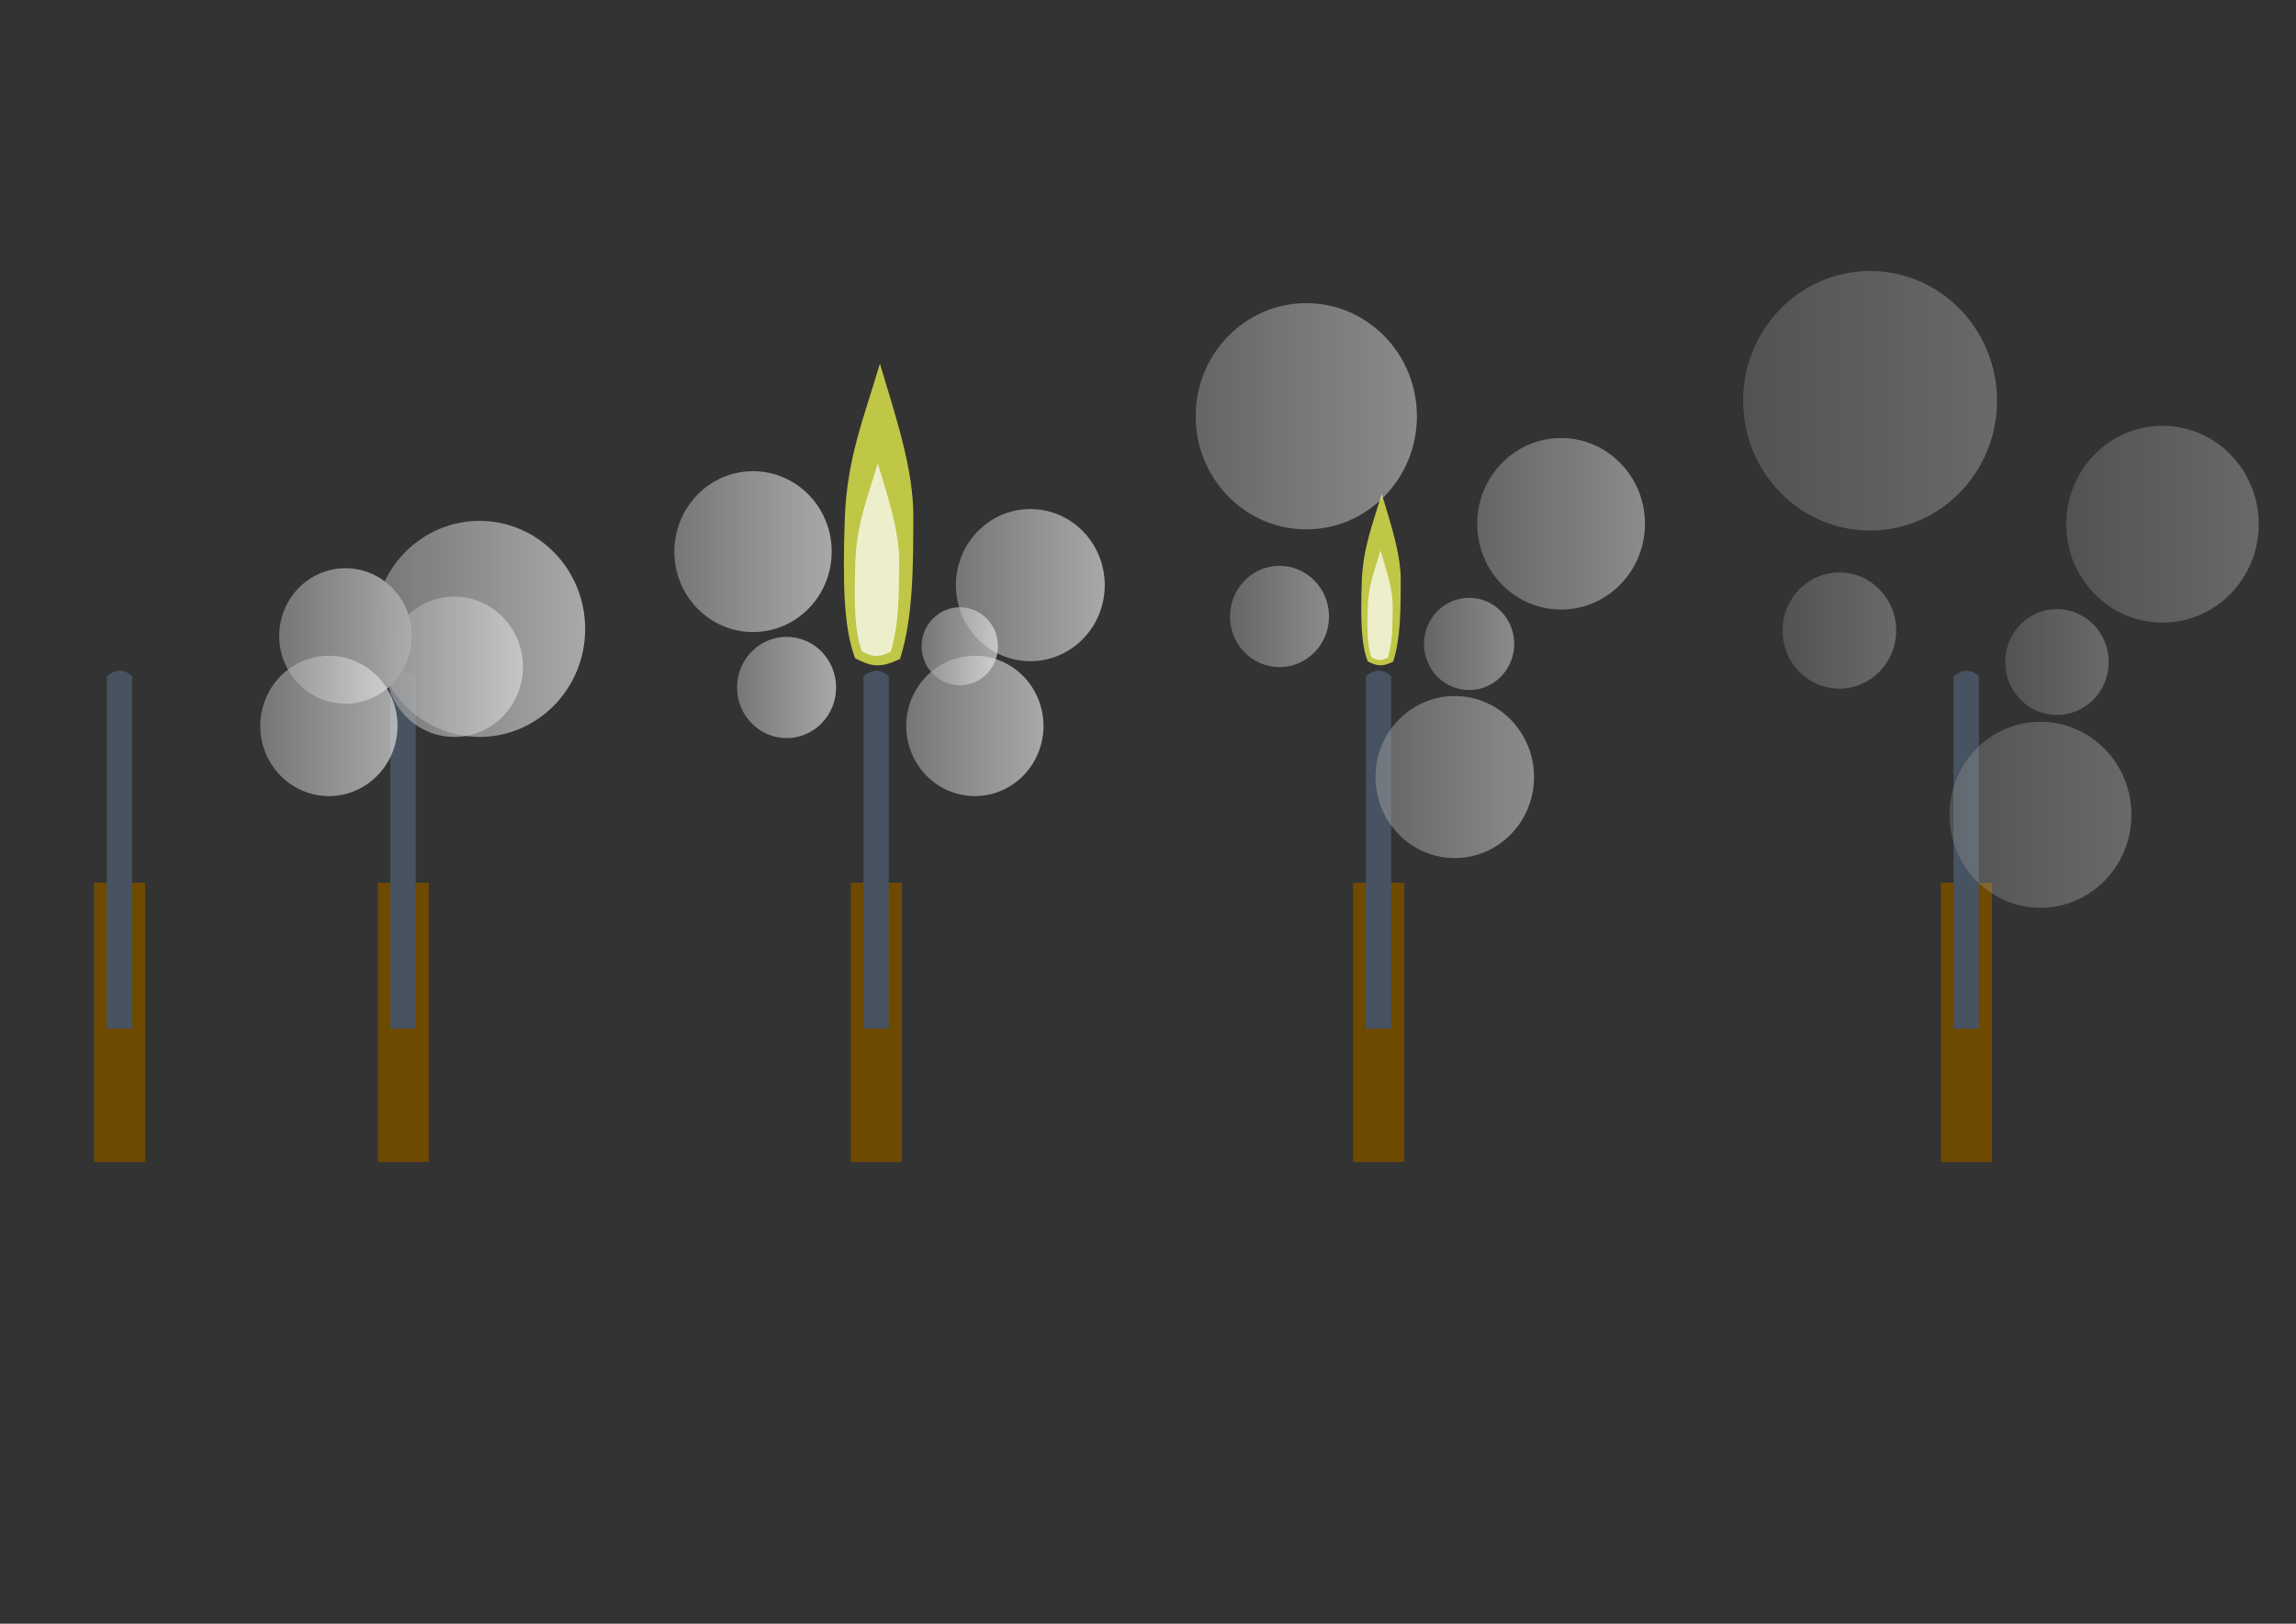 <?xml version="1.0" encoding="UTF-8" standalone="no"?>
<!-- Created with Inkscape (http://www.inkscape.org/) -->

<svg
   xmlns:dc="http://purl.org/dc/elements/1.1/"
   xmlns:cc="http://creativecommons.org/ns#"
   xmlns:rdf="http://www.w3.org/1999/02/22-rdf-syntax-ns#"
   xmlns:svg="http://www.w3.org/2000/svg"
   xmlns="http://www.w3.org/2000/svg"
   xmlns:xlink="http://www.w3.org/1999/xlink"
   xmlns:sodipodi="http://sodipodi.sourceforge.net/DTD/sodipodi-0.dtd"
   xmlns:inkscape="http://www.inkscape.org/namespaces/inkscape"
   width="297mm"
   height="210mm"
   viewBox="0 0 1052.362 744.094"
   id="svg4511"
   version="1.1"
   inkscape:version="0.91 r13725"
   sodipodi:docname="shotgun.svg"
   inkscape:export-filename="D:\unity\NewProjekt\Assets\textures\shotgun.png"
   inkscape:export-xdpi="95"
   inkscape:export-ydpi="95">
  <rect x="0" y="0" width="1052.362" height="744.094" fill="#333333" stroke="none"/>
  <defs
     id="defs4513">
    <linearGradient
       id="linearGradient5264"
       inkscape:collect="always">
      <stop
         id="stop5266"
         offset="0"
         style="stop-color:#9e9e9e;stop-opacity:0.471" />
      <stop
         id="stop5268"
         offset="1"
         style="stop-color:#eeeeee;stop-opacity:0.471" />
    </linearGradient>
    <linearGradient
       id="linearGradient5258"
       inkscape:collect="always">
      <stop
         id="stop5260"
         offset="0"
         style="stop-color:#9e9e9e;stop-opacity:0.471" />
      <stop
         id="stop5262"
         offset="1"
         style="stop-color:#eeeeee;stop-opacity:0.471" />
    </linearGradient>
    <linearGradient
       id="linearGradient5252"
       inkscape:collect="always">
      <stop
         id="stop5254"
         offset="0"
         style="stop-color:#9e9e9e;stop-opacity:0.471" />
      <stop
         id="stop5256"
         offset="1"
         style="stop-color:#eeeeee;stop-opacity:0.471" />
    </linearGradient>
    <linearGradient
       id="linearGradient5246"
       inkscape:collect="always">
      <stop
         id="stop5248"
         offset="0"
         style="stop-color:#9e9e9e;stop-opacity:0.471" />
      <stop
         id="stop5250"
         offset="1"
         style="stop-color:#eeeeee;stop-opacity:0.471" />
    </linearGradient>
    <linearGradient
       id="linearGradient5240"
       inkscape:collect="always">
      <stop
         id="stop5242"
         offset="0"
         style="stop-color:#9e9e9e;stop-opacity:0.471" />
      <stop
         id="stop5244"
         offset="1"
         style="stop-color:#eeeeee;stop-opacity:0.471" />
    </linearGradient>
    <linearGradient
       inkscape:collect="always"
       id="linearGradient5133">
      <stop
         style="stop-color:#9e9e9e;stop-opacity:0.627"
         offset="0"
         id="stop5135" />
      <stop
         style="stop-color:#eeeeee;stop-opacity:0.628"
         offset="1"
         id="stop5137" />
    </linearGradient>
    <linearGradient
       inkscape:collect="always"
       xlink:href="#linearGradient5133"
       id="linearGradient5139"
       x1="127.974"
       y1="599.704"
       x2="188.708"
       y2="599.704"
       gradientUnits="userSpaceOnUse" />
    <linearGradient
       inkscape:collect="always"
       xlink:href="#linearGradient5133"
       id="linearGradient5143"
       gradientUnits="userSpaceOnUse"
       x1="127.974"
       y1="599.704"
       x2="188.708"
       y2="599.704"
       gradientTransform="matrix(1.036,0,0,1.036,44.233,-7.295)" />
    <linearGradient
       inkscape:collect="always"
       xlink:href="#linearGradient5133"
       id="linearGradient5147"
       gradientUnits="userSpaceOnUse"
       gradientTransform="matrix(1.036,0,0,1.036,-13.247,19.818)"
       x1="127.974"
       y1="599.704"
       x2="188.708"
       y2="599.704" />
    <linearGradient
       inkscape:collect="always"
       xlink:href="#linearGradient5133"
       id="linearGradient5151"
       gradientUnits="userSpaceOnUse"
       gradientTransform="matrix(1.595,0,0,1.595,-32.728,-359.886)"
       x1="127.974"
       y1="599.704"
       x2="188.708"
       y2="599.704" />
    <linearGradient
       inkscape:collect="always"
       xlink:href="#linearGradient5133"
       id="linearGradient5161"
       gradientUnits="userSpaceOnUse"
       x1="127.974"
       y1="599.704"
       x2="188.708"
       y2="599.704"
       gradientTransform="matrix(1.188,0,0,1.188,157.121,-151.09)" />
    <linearGradient
       inkscape:collect="always"
       xlink:href="#linearGradient5133"
       id="linearGradient5163"
       gradientUnits="userSpaceOnUse"
       gradientTransform="matrix(1.036,0,0,1.036,282.83,19.818)"
       x1="127.974"
       y1="599.704"
       x2="188.708"
       y2="599.704" />
    <linearGradient
       inkscape:collect="always"
       xlink:href="#linearGradient5133"
       id="linearGradient5165"
       gradientUnits="userSpaceOnUse"
       gradientTransform="matrix(0.747,0,0,0.747,242.173,175.052)"
       x1="127.974"
       y1="599.704"
       x2="188.708"
       y2="599.704" />
    <linearGradient
       inkscape:collect="always"
       xlink:href="#linearGradient5133"
       id="linearGradient5167"
       gradientUnits="userSpaceOnUse"
       gradientTransform="matrix(1.123,0,0,1.123,294.427,-97.092)"
       x1="127.974"
       y1="599.704"
       x2="188.708"
       y2="599.704" />
    <linearGradient
       inkscape:collect="always"
       xlink:href="#linearGradient5133"
       id="linearGradient5171"
       gradientUnits="userSpaceOnUse"
       gradientTransform="matrix(0.576,0,0,0.576,348.7,258.958)"
       x1="127.974"
       y1="599.704"
       x2="188.708"
       y2="599.704" />
    <linearGradient
       inkscape:collect="always"
       xlink:href="#linearGradient5264"
       id="linearGradient5195"
       gradientUnits="userSpaceOnUse"
       gradientTransform="matrix(1.67,0,0,1.67,334.356,-502.268)"
       x1="127.974"
       y1="599.704"
       x2="188.708"
       y2="599.704" />
    <linearGradient
       inkscape:collect="always"
       xlink:href="#linearGradient5240"
       id="linearGradient5197"
       gradientUnits="userSpaceOnUse"
       gradientTransform="matrix(1.196,0,0,1.196,477.339,-53.137)"
       x1="127.974"
       y1="599.704"
       x2="188.708"
       y2="599.704" />
    <linearGradient
       inkscape:collect="always"
       xlink:href="#linearGradient5246"
       id="linearGradient5199"
       gradientUnits="userSpaceOnUse"
       gradientTransform="matrix(0.747,0,0,0.747,468.095,142.516)"
       x1="127.974"
       y1="599.704"
       x2="188.708"
       y2="599.704" />
    <linearGradient
       inkscape:collect="always"
       xlink:href="#linearGradient5258"
       id="linearGradient5201"
       gradientUnits="userSpaceOnUse"
       gradientTransform="matrix(1.266,0,0,1.266,515.082,-210.866)"
       x1="127.974"
       y1="599.704"
       x2="188.708"
       y2="599.704" />
    <linearGradient
       inkscape:collect="always"
       xlink:href="#linearGradient5252"
       id="linearGradient5203"
       gradientUnits="userSpaceOnUse"
       gradientTransform="matrix(0.681,0,0,0.681,565.547,195.016)"
       x1="127.974"
       y1="599.704"
       x2="188.708"
       y2="599.704" />
    <linearGradient
       inkscape:collect="always"
       xlink:href="#linearGradient5264"
       id="linearGradient5316"
       gradientUnits="userSpaceOnUse"
       gradientTransform="matrix(1.916,0,0,1.916,553.78,-657.03)"
       x1="127.974"
       y1="599.704"
       x2="188.708"
       y2="599.704" />
    <linearGradient
       inkscape:collect="always"
       xlink:href="#linearGradient5240"
       id="linearGradient5318"
       gradientUnits="userSpaceOnUse"
       gradientTransform="matrix(1.373,0,0,1.373,717.851,-141.66)"
       x1="127.974"
       y1="599.704"
       x2="188.708"
       y2="599.704" />
    <linearGradient
       inkscape:collect="always"
       xlink:href="#linearGradient5246"
       id="linearGradient5320"
       gradientUnits="userSpaceOnUse"
       gradientTransform="matrix(0.858,0,0,0.858,707.244,82.849)"
       x1="127.974"
       y1="599.704"
       x2="188.708"
       y2="599.704" />
    <linearGradient
       inkscape:collect="always"
       xlink:href="#linearGradient5258"
       id="linearGradient5322"
       gradientUnits="userSpaceOnUse"
       gradientTransform="matrix(1.453,0,0,1.453,761.16,-322.651)"
       x1="127.974"
       y1="599.704"
       x2="188.708"
       y2="599.704" />
    <linearGradient
       inkscape:collect="always"
       xlink:href="#linearGradient5252"
       id="linearGradient5324"
       gradientUnits="userSpaceOnUse"
       gradientTransform="matrix(0.781,0,0,0.781,819.068,143.092)"
       x1="127.974"
       y1="599.704"
       x2="188.708"
       y2="599.704" />
  </defs>
  <sodipodi:namedview
     id="base"
     pagecolor="#ffffff"
     bordercolor="#666666"
     borderopacity="1.0"
     inkscape:pageopacity="0.0"
     inkscape:pageshadow="2"
     inkscape:zoom="0.46102953"
     inkscape:cx="271.78965"
     inkscape:cy="446.63561"
     inkscape:document-units="px"
     inkscape:current-layer="layer1"
     showgrid="false"
     inkscape:window-width="1920"
     inkscape:window-height="1018"
     inkscape:window-x="1016"
     inkscape:window-y="-8"
     inkscape:window-maximized="1" />
  <g
     inkscape:label="Ebene 1"
     inkscape:groupmode="layer"
     id="layer1"
     transform="translate(0,-308.268)">
    <g
       id="g5080"
       transform="matrix(0,-0.29,0.29,0,-84.757,861.325)">
      <rect
         y="440.934"
         x="70.714"
         height="80.714"
         width="441.429"
         id="rect5077"
         style="opacity:1;fill:#6e4900;fill-opacity:1;fill-rule:nonzero;stroke:none;stroke-width:0.1;stroke-miterlimit:4;stroke-dasharray:none;stroke-dashoffset:0;stroke-opacity:1" />
      <path
         sodipodi:nodetypes="ccccc"
         inkscape:connector-curvature="0"
         id="rect5075"
         d="m 281.429,460.934 557.143,0 c 8.805,11.866 13.811,24.365 0,40 l -557.143,0 z"
         style="opacity:1;fill:#485361;fill-opacity:1;fill-rule:nonzero;stroke:none;stroke-width:0.1;stroke-miterlimit:4;stroke-dasharray:none;stroke-dashoffset:0;stroke-opacity:1" />
    </g>
    <g
       id="g5094"
       transform="translate(190.877,0)">
      <g
         id="g5084"
         transform="matrix(0,-0.29,0.29,0,71.213,861.325)">
        <rect
           y="440.934"
           x="70.714"
           height="80.714"
           width="441.429"
           id="rect5086"
           style="opacity:1;fill:#6e4900;fill-opacity:1;fill-rule:nonzero;stroke:none;stroke-width:0.1;stroke-miterlimit:4;stroke-dasharray:none;stroke-dashoffset:0;stroke-opacity:1" />
        <path
           sodipodi:nodetypes="ccccc"
           inkscape:connector-curvature="0"
           id="path5088"
           d="m 281.429,460.934 557.143,0 c 8.805,11.866 13.811,24.365 0,40 l -557.143,0 z"
           style="opacity:1;fill:#485361;fill-opacity:1;fill-rule:nonzero;stroke:none;stroke-width:0.1;stroke-miterlimit:4;stroke-dasharray:none;stroke-dashoffset:0;stroke-opacity:1" />
      </g>
      <path
         sodipodi:nodetypes="cczczc"
         inkscape:connector-curvature="0"
         id="path5090"
         d="m 201.13,609.985 c 6.113,2.947 10.43,5.268 20.546,0.208 6.113,-19.537 5.96,-42.542 6.087,-64.737 0.128,-22.196 -8.071,-46.174 -15.338,-70.553 -7.086,24.117 -15.177,43.372 -16.104,71.32 -0.928,27.947 -0.627,50.205 4.809,63.763 z"
         style="fill:#f7ff4e;fill-opacity:0.719;fill-rule:evenodd;stroke:none;stroke-width:1px;stroke-linecap:butt;stroke-linejoin:miter;stroke-opacity:1" />
      <path
         style="fill:#ffffff;fill-opacity:0.719;fill-rule:evenodd;stroke:none;stroke-width:1px;stroke-linecap:butt;stroke-linejoin:miter;stroke-opacity:1"
         d="m 204.231,606.827 c 3.905,1.883 6.663,3.365 13.125,0.133 3.905,-12.481 3.807,-27.177 3.889,-41.356 0.081,-14.179 -5.156,-29.497 -9.798,-45.071 -4.527,15.406 -9.695,27.707 -10.288,45.561 -0.593,17.854 -0.401,32.072 3.072,40.733 z"
         id="path5092"
         inkscape:connector-curvature="0"
         sodipodi:nodetypes="cczczc" />
    </g>
    <g
       transform="matrix(0,-0.29,0.29,0,45.246,861.325)"
       id="g5125">
      <rect
         style="opacity:1;fill:#6e4900;fill-opacity:1;fill-rule:nonzero;stroke:none;stroke-width:0.1;stroke-miterlimit:4;stroke-dasharray:none;stroke-dashoffset:0;stroke-opacity:1"
         id="rect5127"
         width="441.429"
         height="80.714"
         x="70.714"
         y="440.934" />
      <path
         style="opacity:1;fill:#485361;fill-opacity:1;fill-rule:nonzero;stroke:none;stroke-width:0.1;stroke-miterlimit:4;stroke-dasharray:none;stroke-dashoffset:0;stroke-opacity:1"
         d="m 281.429,460.934 557.143,0 c 8.805,11.866 13.811,24.365 0,40 l -557.143,0 z"
         id="path5129"
         inkscape:connector-curvature="0"
         sodipodi:nodetypes="ccccc" />
    </g>
    <ellipse
       style="color:#000000;clip-rule:nonzero;display:inline;overflow:visible;visibility:visible;opacity:1;isolation:auto;mix-blend-mode:normal;color-interpolation:sRGB;color-interpolation-filters:linearRGB;solid-color:#000000;solid-opacity:1;fill:url(#linearGradient5139);fill-opacity:1;fill-rule:nonzero;stroke:none;stroke-width:0.1;stroke-linecap:butt;stroke-linejoin:miter;stroke-miterlimit:4;stroke-dasharray:none;stroke-dashoffset:0;stroke-opacity:1;color-rendering:auto;image-rendering:auto;shape-rendering:auto;text-rendering:auto;enable-background:accumulate"
       id="path5131"
       cx="158.341"
       cy="599.704"
       rx="30.367"
       ry="31.042" />
    <ellipse
       ry="32.15"
       rx="31.451"
       cy="613.827"
       cx="208.23"
       id="ellipse5141"
       style="color:#000000;clip-rule:nonzero;display:inline;overflow:visible;visibility:visible;opacity:1;isolation:auto;mix-blend-mode:normal;color-interpolation:sRGB;color-interpolation-filters:linearRGB;solid-color:#000000;solid-opacity:1;fill:url(#linearGradient5143);fill-opacity:1;fill-rule:nonzero;stroke:none;stroke-width:0.1;stroke-linecap:butt;stroke-linejoin:miter;stroke-miterlimit:4;stroke-dasharray:none;stroke-dashoffset:0;stroke-opacity:1;color-rendering:auto;image-rendering:auto;shape-rendering:auto;text-rendering:auto;enable-background:accumulate" />
    <ellipse
       style="color:#000000;clip-rule:nonzero;display:inline;overflow:visible;visibility:visible;opacity:1;isolation:auto;mix-blend-mode:normal;color-interpolation:sRGB;color-interpolation-filters:linearRGB;solid-color:#000000;solid-opacity:1;fill:url(#linearGradient5147);fill-opacity:1;fill-rule:nonzero;stroke:none;stroke-width:0.1;stroke-linecap:butt;stroke-linejoin:miter;stroke-miterlimit:4;stroke-dasharray:none;stroke-dashoffset:0;stroke-opacity:1;color-rendering:auto;image-rendering:auto;shape-rendering:auto;text-rendering:auto;enable-background:accumulate"
       id="ellipse5145"
       cx="150.75"
       cy="640.94"
       rx="31.451"
       ry="32.15" />
    <ellipse
       ry="49.503"
       rx="48.427"
       cy="596.474"
       cx="219.782"
       id="ellipse5149"
       style="color:#000000;clip-rule:nonzero;display:inline;overflow:visible;visibility:visible;opacity:1;isolation:auto;mix-blend-mode:normal;color-interpolation:sRGB;color-interpolation-filters:linearRGB;solid-color:#000000;solid-opacity:1;fill:url(#linearGradient5151);fill-opacity:1;fill-rule:nonzero;stroke:none;stroke-width:0.1;stroke-linecap:butt;stroke-linejoin:miter;stroke-miterlimit:4;stroke-dasharray:none;stroke-dashoffset:0;stroke-opacity:1;color-rendering:auto;image-rendering:auto;shape-rendering:auto;text-rendering:auto;enable-background:accumulate" />
    <ellipse
       ry="36.862"
       rx="36.061"
       cy="561.058"
       cx="345.151"
       id="ellipse5153"
       style="color:#000000;clip-rule:nonzero;display:inline;overflow:visible;visibility:visible;opacity:1;isolation:auto;mix-blend-mode:normal;color-interpolation:sRGB;color-interpolation-filters:linearRGB;solid-color:#000000;solid-opacity:1;fill:url(#linearGradient5161);fill-opacity:1;fill-rule:nonzero;stroke:none;stroke-width:0.1;stroke-linecap:butt;stroke-linejoin:miter;stroke-miterlimit:4;stroke-dasharray:none;stroke-dashoffset:0;stroke-opacity:1;color-rendering:auto;image-rendering:auto;shape-rendering:auto;text-rendering:auto;enable-background:accumulate" />
    <ellipse
       style="color:#000000;clip-rule:nonzero;display:inline;overflow:visible;visibility:visible;opacity:1;isolation:auto;mix-blend-mode:normal;color-interpolation:sRGB;color-interpolation-filters:linearRGB;solid-color:#000000;solid-opacity:1;fill:url(#linearGradient5163);fill-opacity:1;fill-rule:nonzero;stroke:none;stroke-width:0.1;stroke-linecap:butt;stroke-linejoin:miter;stroke-miterlimit:4;stroke-dasharray:none;stroke-dashoffset:0;stroke-opacity:1;color-rendering:auto;image-rendering:auto;shape-rendering:auto;text-rendering:auto;enable-background:accumulate"
       id="ellipse5155"
       cx="446.826"
       cy="640.94"
       rx="31.451"
       ry="32.15" />
    <ellipse
       ry="23.203"
       rx="22.698"
       cy="623.316"
       cx="360.529"
       id="ellipse5157"
       style="color:#000000;clip-rule:nonzero;display:inline;overflow:visible;visibility:visible;opacity:1;isolation:auto;mix-blend-mode:normal;color-interpolation:sRGB;color-interpolation-filters:linearRGB;solid-color:#000000;solid-opacity:1;fill:url(#linearGradient5165);fill-opacity:1;fill-rule:nonzero;stroke:none;stroke-width:0.1;stroke-linecap:butt;stroke-linejoin:miter;stroke-miterlimit:4;stroke-dasharray:none;stroke-dashoffset:0;stroke-opacity:1;color-rendering:auto;image-rendering:auto;shape-rendering:auto;text-rendering:auto;enable-background:accumulate" />
    <ellipse
       style="color:#000000;clip-rule:nonzero;display:inline;overflow:visible;visibility:visible;opacity:1;isolation:auto;mix-blend-mode:normal;color-interpolation:sRGB;color-interpolation-filters:linearRGB;solid-color:#000000;solid-opacity:1;fill:url(#linearGradient5167);fill-opacity:1;fill-rule:nonzero;stroke:none;stroke-width:0.1;stroke-linecap:butt;stroke-linejoin:miter;stroke-miterlimit:4;stroke-dasharray:none;stroke-dashoffset:0;stroke-opacity:1;color-rendering:auto;image-rendering:auto;shape-rendering:auto;text-rendering:auto;enable-background:accumulate"
       id="ellipse5159"
       cx="472.254"
       cy="576.41"
       rx="34.104"
       ry="34.862" />
    <ellipse
       style="color:#000000;clip-rule:nonzero;display:inline;overflow:visible;visibility:visible;opacity:1;isolation:auto;mix-blend-mode:normal;color-interpolation:sRGB;color-interpolation-filters:linearRGB;solid-color:#000000;solid-opacity:1;fill:url(#linearGradient5171);fill-opacity:1;fill-rule:nonzero;stroke:none;stroke-width:0.1;stroke-linecap:butt;stroke-linejoin:miter;stroke-miterlimit:4;stroke-dasharray:none;stroke-dashoffset:0;stroke-opacity:1;color-rendering:auto;image-rendering:auto;shape-rendering:auto;text-rendering:auto;enable-background:accumulate"
       id="ellipse5169"
       cx="439.918"
       cy="604.44"
       rx="17.494"
       ry="17.883" />
    <g
       id="g5175"
       transform="matrix(0,-0.29,0.29,0,492.35,861.325)">
      <rect
         y="440.934"
         x="70.714"
         height="80.714"
         width="441.429"
         id="rect5177"
         style="opacity:1;fill:#6e4900;fill-opacity:1;fill-rule:nonzero;stroke:none;stroke-width:0.1;stroke-miterlimit:4;stroke-dasharray:none;stroke-dashoffset:0;stroke-opacity:1" />
      <path
         sodipodi:nodetypes="ccccc"
         inkscape:connector-curvature="0"
         id="path5179"
         d="m 281.429,460.934 557.143,0 c 8.805,11.866 13.811,24.365 0,40 l -557.143,0 z"
         style="opacity:1;fill:#485361;fill-opacity:1;fill-rule:nonzero;stroke:none;stroke-width:0.1;stroke-miterlimit:4;stroke-dasharray:none;stroke-dashoffset:0;stroke-opacity:1" />
    </g>
    <path
       sodipodi:nodetypes="cczczc"
       inkscape:connector-curvature="0"
       id="path5181"
       d="m 626.888,611.357 c 3.475,1.676 5.93,2.995 11.682,0.118 3.476,-11.108 3.388,-24.188 3.461,-36.808 0.072,-12.62 -4.589,-26.253 -8.721,-40.115 -4.029,13.712 -8.629,24.66 -9.157,40.551 -0.527,15.89 -0.356,28.545 2.734,36.254 z"
       style="fill:#f7ff4e;fill-opacity:0.719;fill-rule:evenodd;stroke:none;stroke-width:1px;stroke-linecap:butt;stroke-linejoin:miter;stroke-opacity:1" />
    <path
       style="fill:#ffffff;fill-opacity:0.719;fill-rule:evenodd;stroke:none;stroke-width:1px;stroke-linecap:butt;stroke-linejoin:miter;stroke-opacity:1"
       d="m 628.651,609.561 c 2.22,1.071 3.788,1.913 7.463,0.075 2.22,-7.096 2.165,-15.452 2.211,-23.514 0.046,-8.062 -2.932,-16.771 -5.571,-25.626 -2.574,8.76 -5.513,15.754 -5.849,25.905 -0.337,10.151 -0.228,18.236 1.747,23.16 z"
       id="path5183"
       inkscape:connector-curvature="0"
       sodipodi:nodetypes="cczczc" />
    <ellipse
       style="color:#000000;clip-rule:nonzero;display:inline;overflow:visible;visibility:visible;opacity:1;isolation:auto;mix-blend-mode:normal;color-interpolation:sRGB;color-interpolation-filters:linearRGB;solid-color:#000000;solid-opacity:1;fill:url(#linearGradient5195);fill-opacity:1;fill-rule:nonzero;stroke:none;stroke-width:0.1;stroke-linecap:butt;stroke-linejoin:miter;stroke-miterlimit:4;stroke-dasharray:none;stroke-dashoffset:0;stroke-opacity:1;color-rendering:auto;image-rendering:auto;shape-rendering:auto;text-rendering:auto;enable-background:accumulate"
       id="ellipse5185"
       cx="598.729"
       cy="499.023"
       rx="50.702"
       ry="51.828" />
    <ellipse
       ry="37.139"
       rx="36.332"
       cy="664.366"
       cx="666.783"
       id="ellipse5187"
       style="color:#000000;clip-rule:nonzero;display:inline;overflow:visible;visibility:visible;opacity:1;isolation:auto;mix-blend-mode:normal;color-interpolation:sRGB;color-interpolation-filters:linearRGB;solid-color:#000000;solid-opacity:1;fill:url(#linearGradient5197);fill-opacity:1;fill-rule:nonzero;stroke:none;stroke-width:0.1;stroke-linecap:butt;stroke-linejoin:miter;stroke-miterlimit:4;stroke-dasharray:none;stroke-dashoffset:0;stroke-opacity:1;color-rendering:auto;image-rendering:auto;shape-rendering:auto;text-rendering:auto;enable-background:accumulate" />
    <ellipse
       style="color:#000000;clip-rule:nonzero;display:inline;overflow:visible;visibility:visible;opacity:1;isolation:auto;mix-blend-mode:normal;color-interpolation:sRGB;color-interpolation-filters:linearRGB;solid-color:#000000;solid-opacity:1;fill:url(#linearGradient5199);fill-opacity:1;fill-rule:nonzero;stroke:none;stroke-width:0.1;stroke-linecap:butt;stroke-linejoin:miter;stroke-miterlimit:4;stroke-dasharray:none;stroke-dashoffset:0;stroke-opacity:1;color-rendering:auto;image-rendering:auto;shape-rendering:auto;text-rendering:auto;enable-background:accumulate"
       id="ellipse5189"
       cx="586.452"
       cy="590.78"
       rx="22.698"
       ry="23.203" />
    <ellipse
       ry="39.296"
       rx="38.442"
       cy="548.309"
       cx="715.528"
       id="ellipse5191"
       style="color:#000000;clip-rule:nonzero;display:inline;overflow:visible;visibility:visible;opacity:1;isolation:auto;mix-blend-mode:normal;color-interpolation:sRGB;color-interpolation-filters:linearRGB;solid-color:#000000;solid-opacity:1;fill:url(#linearGradient5201);fill-opacity:1;fill-rule:nonzero;stroke:none;stroke-width:0.1;stroke-linecap:butt;stroke-linejoin:miter;stroke-miterlimit:4;stroke-dasharray:none;stroke-dashoffset:0;stroke-opacity:1;color-rendering:auto;image-rendering:auto;shape-rendering:auto;text-rendering:auto;enable-background:accumulate" />
    <ellipse
       ry="21.136"
       rx="20.677"
       cy="603.355"
       cx="673.361"
       id="ellipse5193"
       style="color:#000000;clip-rule:nonzero;display:inline;overflow:visible;visibility:visible;opacity:1;isolation:auto;mix-blend-mode:normal;color-interpolation:sRGB;color-interpolation-filters:linearRGB;solid-color:#000000;solid-opacity:1;fill:url(#linearGradient5203);fill-opacity:1;fill-rule:nonzero;stroke:none;stroke-width:0.1;stroke-linecap:butt;stroke-linejoin:miter;stroke-miterlimit:4;stroke-dasharray:none;stroke-dashoffset:0;stroke-opacity:1;color-rendering:auto;image-rendering:auto;shape-rendering:auto;text-rendering:auto;enable-background:accumulate" />
    <g
       transform="matrix(0,-0.29,0.29,0,761.731,861.325)"
       id="g5296">
      <rect
         style="opacity:1;fill:#6e4900;fill-opacity:1;fill-rule:nonzero;stroke:none;stroke-width:0.1;stroke-miterlimit:4;stroke-dasharray:none;stroke-dashoffset:0;stroke-opacity:1"
         id="rect5298"
         width="441.429"
         height="80.714"
         x="70.714"
         y="440.934" />
      <path
         style="opacity:1;fill:#485361;fill-opacity:1;fill-rule:nonzero;stroke:none;stroke-width:0.1;stroke-miterlimit:4;stroke-dasharray:none;stroke-dashoffset:0;stroke-opacity:1"
         d="m 281.429,460.934 557.143,0 c 8.805,11.866 13.811,24.365 0,40 l -557.143,0 z"
         id="path5300"
         inkscape:connector-curvature="0"
         sodipodi:nodetypes="ccccc" />
    </g>
    <ellipse
       ry="59.472"
       rx="58.179"
       cy="491.936"
       cx="857.144"
       id="ellipse5306"
       style="color:#000000;clip-rule:nonzero;display:inline;overflow:visible;visibility:visible;opacity:0.62;isolation:auto;mix-blend-mode:normal;color-interpolation:sRGB;color-interpolation-filters:linearRGB;solid-color:#000000;solid-opacity:1;fill:url(#linearGradient5316);fill-opacity:1;fill-rule:nonzero;stroke:none;stroke-width:0.1;stroke-linecap:butt;stroke-linejoin:miter;stroke-miterlimit:4;stroke-dasharray:none;stroke-dashoffset:0;stroke-opacity:1;color-rendering:auto;image-rendering:auto;shape-rendering:auto;text-rendering:auto;enable-background:accumulate" />
    <ellipse
       style="color:#000000;clip-rule:nonzero;display:inline;overflow:visible;visibility:visible;opacity:0.62;isolation:auto;mix-blend-mode:normal;color-interpolation:sRGB;color-interpolation-filters:linearRGB;solid-color:#000000;solid-opacity:1;fill:url(#linearGradient5318);fill-opacity:1;fill-rule:nonzero;stroke:none;stroke-width:0.1;stroke-linecap:butt;stroke-linejoin:miter;stroke-miterlimit:4;stroke-dasharray:none;stroke-dashoffset:0;stroke-opacity:1;color-rendering:auto;image-rendering:auto;shape-rendering:auto;text-rendering:auto;enable-background:accumulate"
       id="ellipse5308"
       cx="935.235"
       cy="681.663"
       rx="41.69"
       ry="42.617" />
    <ellipse
       ry="26.625"
       rx="26.046"
       cy="597.225"
       cx="843.056"
       id="ellipse5310"
       style="color:#000000;clip-rule:nonzero;display:inline;overflow:visible;visibility:visible;opacity:0.62;isolation:auto;mix-blend-mode:normal;color-interpolation:sRGB;color-interpolation-filters:linearRGB;solid-color:#000000;solid-opacity:1;fill:url(#linearGradient5320);fill-opacity:1;fill-rule:nonzero;stroke:none;stroke-width:0.1;stroke-linecap:butt;stroke-linejoin:miter;stroke-miterlimit:4;stroke-dasharray:none;stroke-dashoffset:0;stroke-opacity:1;color-rendering:auto;image-rendering:auto;shape-rendering:auto;text-rendering:auto;enable-background:accumulate" />
    <ellipse
       style="color:#000000;clip-rule:nonzero;display:inline;overflow:visible;visibility:visible;opacity:0.62;isolation:auto;mix-blend-mode:normal;color-interpolation:sRGB;color-interpolation-filters:linearRGB;solid-color:#000000;solid-opacity:1;fill:url(#linearGradient5322);fill-opacity:1;fill-rule:nonzero;stroke:none;stroke-width:0.1;stroke-linecap:butt;stroke-linejoin:miter;stroke-miterlimit:4;stroke-dasharray:none;stroke-dashoffset:0;stroke-opacity:1;color-rendering:auto;image-rendering:auto;shape-rendering:auto;text-rendering:auto;enable-background:accumulate"
       id="ellipse5312"
       cx="991.169"
       cy="548.49"
       rx="44.111"
       ry="45.092" />
    <ellipse
       style="color:#000000;clip-rule:nonzero;display:inline;overflow:visible;visibility:visible;opacity:0.62;isolation:auto;mix-blend-mode:normal;color-interpolation:sRGB;color-interpolation-filters:linearRGB;solid-color:#000000;solid-opacity:1;fill:url(#linearGradient5324);fill-opacity:1;fill-rule:nonzero;stroke:none;stroke-width:0.1;stroke-linecap:butt;stroke-linejoin:miter;stroke-miterlimit:4;stroke-dasharray:none;stroke-dashoffset:0;stroke-opacity:1;color-rendering:auto;image-rendering:auto;shape-rendering:auto;text-rendering:auto;enable-background:accumulate"
       id="ellipse5314"
       cx="942.783"
       cy="611.655"
       rx="23.726"
       ry="24.254" />
  </g>
</svg>

